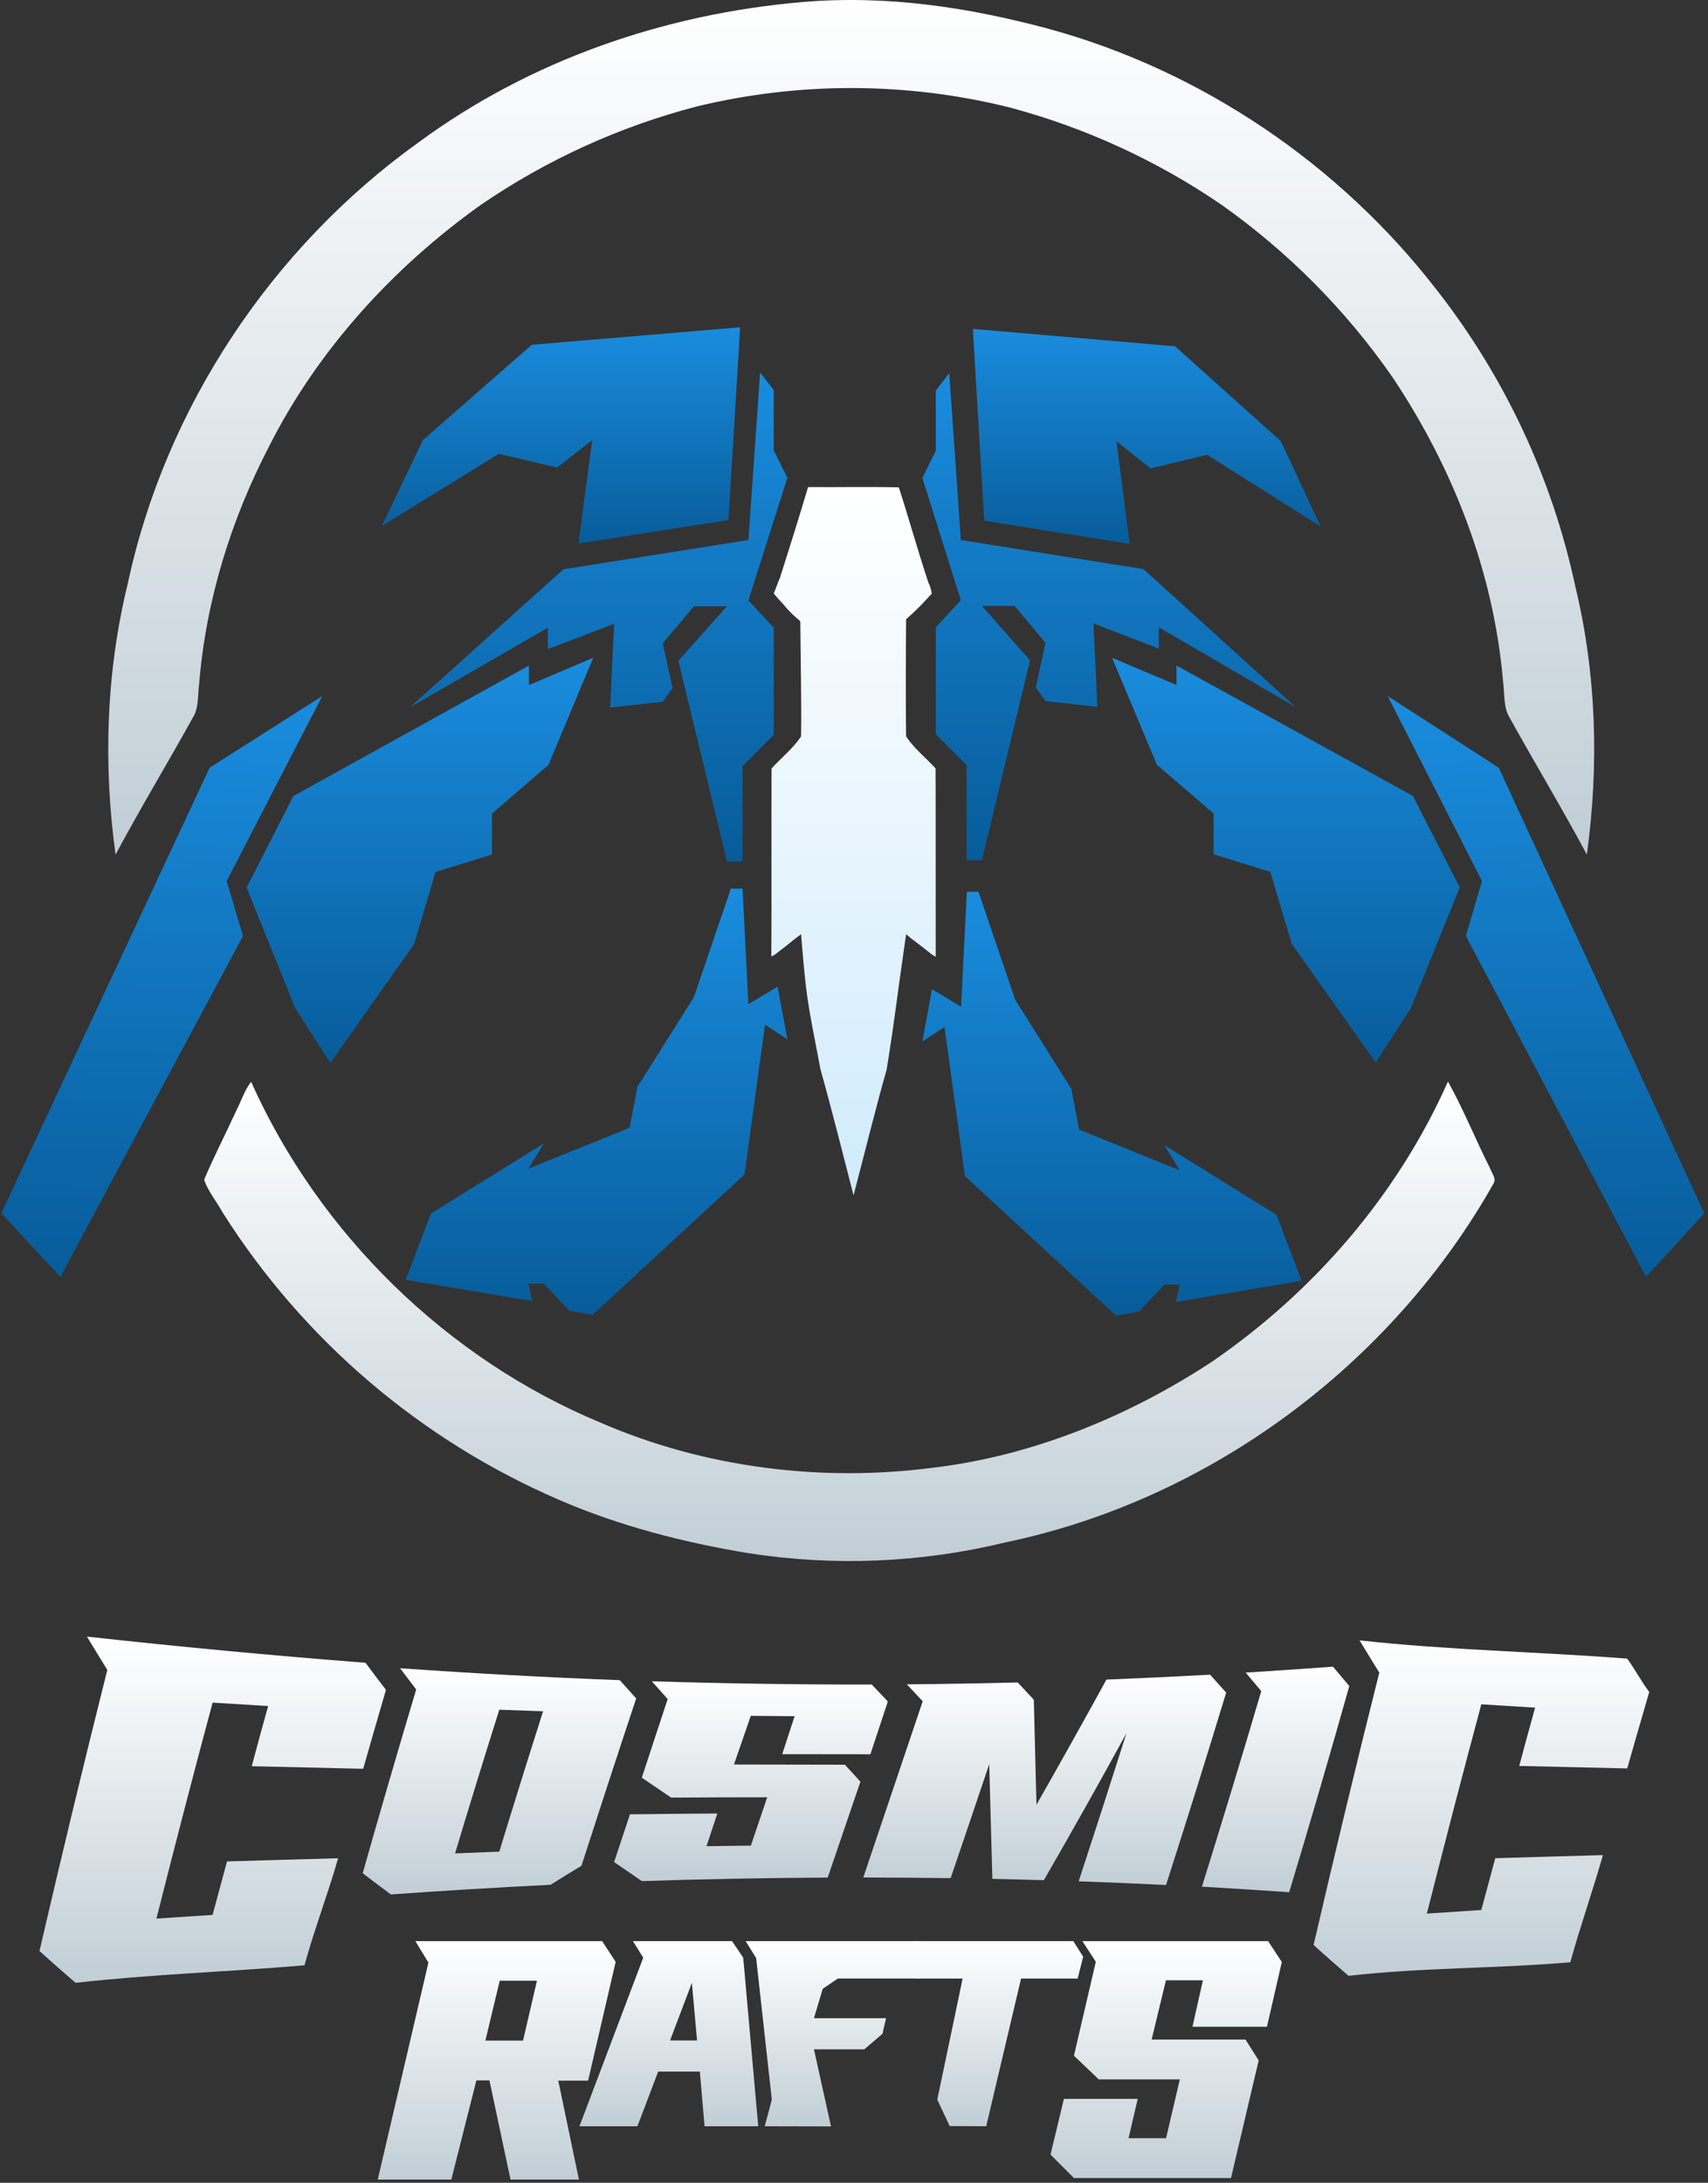 <svg width="173" height="221" viewBox="0 0 173 221" fill="none" xmlns="http://www.w3.org/2000/svg">
<rect x="0" y="0" width="173" height="221" fill="#333333" stroke="none"/>
<path d="M34.245 188.146C33.28 191.567 31.774 195.551 30.84 198.984C22.915 199.656 15.557 199.876 7.653 200.757C6.422 199.701 5.205 198.627 4 197.535C6.204 188.025 8.493 178.538 10.869 169.073C10.042 167.742 9.631 167.057 8.804 165.703C18.198 166.738 27.604 167.622 37.025 168.355C37.838 169.464 38.266 170.011 39.092 171.094C38.316 173.755 37.547 176.419 36.786 179.086C33.024 179.003 29.261 178.916 25.498 178.824C26.04 176.793 26.594 174.762 27.159 172.733L21.534 172.387C19.583 179.662 17.686 186.951 15.844 194.254L21.534 193.88C22.016 192.075 22.502 190.271 22.992 188.469C26.738 188.353 30.489 188.246 34.245 188.146Z" fill="url(#paint0_linear_691_46)"/>
<path d="M39.594 191.811C38.451 190.966 37.888 190.535 36.738 189.66C38.5 183.443 40.305 177.242 42.154 171.058C41.514 170.206 41.177 169.778 40.524 168.907C47.938 169.429 55.356 169.831 62.78 170.115C63.443 170.859 63.776 171.228 64.439 171.963C62.565 177.598 60.717 183.246 58.894 188.905C57.644 189.664 57.017 190.038 55.767 190.832C50.377 191.098 44.986 191.424 39.594 191.811ZM50.572 173.108C49.047 177.944 47.554 182.792 46.093 187.654C47.589 187.593 49.081 187.534 50.572 187.477C52.023 182.73 53.502 177.993 55.008 173.264C53.528 173.214 52.049 173.162 50.572 173.108Z" fill="url(#paint1_linear_691_46)"/>
<path d="M88.161 177.617C85.184 177.617 82.207 177.614 79.229 177.606C79.647 176.326 80.066 175.045 80.485 173.764C79.005 173.755 77.526 173.742 76.047 173.725C75.478 175.369 74.91 177.012 74.341 178.653C78.086 178.665 81.831 178.672 85.574 178.674C86.214 179.354 86.521 179.705 87.15 180.394C86.046 183.628 84.941 186.864 83.836 190.101C77.557 190.135 71.282 190.254 65.01 190.457C63.886 189.693 63.325 189.307 62.203 188.53C62.735 186.919 63.27 185.308 63.807 183.697C66.757 183.662 69.707 183.634 72.656 183.613L71.56 186.925L76.053 186.866C76.604 185.234 77.156 183.602 77.711 181.97C74.466 181.97 71.221 181.981 67.977 182.004C66.791 181.206 66.196 180.804 65.01 179.991C65.876 177.334 66.749 174.68 67.629 172.027C66.989 171.311 66.667 170.951 66.025 170.228C73.45 170.454 80.876 170.564 88.302 170.556L89.927 172.272L88.161 177.617Z" fill="url(#paint2_linear_691_46)"/>
<path d="M87.441 190.092C89.452 184.146 91.458 178.198 93.46 172.248L91.85 170.537C95.595 170.502 99.34 170.439 103.083 170.348C103.736 171.044 104.062 171.391 104.713 172.092L104.981 182.723C107.379 178.525 109.74 174.303 112.067 170.058C115.569 169.916 119.069 169.75 122.569 169.56C123.221 170.283 123.545 170.645 124.198 171.373C122.219 177.883 120.188 184.375 118.107 190.85C115.156 190.709 112.207 190.586 109.258 190.48C110.893 185.493 112.506 180.493 114.097 175.48C111.363 180.477 108.574 185.439 105.73 190.367C103.993 190.314 102.254 190.269 100.515 190.233L100.196 178.622C98.902 182.47 97.6 186.314 96.29 190.156C93.341 190.123 90.392 190.101 87.441 190.092Z" fill="url(#paint3_linear_691_46)"/>
<path d="M121.74 191.022C123.796 184.442 125.8 177.843 127.75 171.223C127.111 170.469 126.806 170.09 126.174 169.349C129.122 169.164 132.068 168.964 135.013 168.748C135.676 169.523 136.007 169.915 136.668 170.707C134.705 177.688 132.676 184.647 130.581 191.584C127.636 191.38 124.689 191.193 121.74 191.022Z" fill="url(#paint4_linear_691_46)"/>
<path d="M162.355 187.829C161.42 191.143 159.961 195.352 159.056 198.678C151.378 199.329 144.249 199.193 136.59 200.047C135.398 199.024 134.218 197.983 133.051 196.925C135.186 187.711 137.404 178.519 139.706 169.349C138.905 168.06 138.506 167.395 137.705 166.084C146.807 167.087 155.69 167.224 164.817 167.935C165.605 169.009 166.25 170.258 167.051 171.307C166.299 173.886 165.554 176.467 164.817 179.05C161.171 178.97 157.526 178.886 153.88 178.797C154.405 176.828 154.941 174.861 155.489 172.895L150.039 172.56C148.149 179.608 146.311 186.671 144.526 193.747L150.039 193.384C150.506 191.636 150.977 189.888 151.452 188.141C155.082 188.03 158.716 187.925 162.355 187.829Z" fill="url(#paint5_linear_691_46)"/>
<path d="M56.546 210.663L58.638 220.68H51.71L49.575 210.637H48.253L45.712 220.68H38.262L43.393 198.71L42.076 196.539H60.994L62.36 198.638L59.567 210.663H56.546ZM50.615 200.547L49.163 206.609H52.978L54.386 200.547H50.615Z" fill="url(#paint6_linear_691_46)"/>
<path d="M58.693 215.28L65.153 198.211L64.111 196.539H74.151L75.279 198.211L76.8 215.28H71.364L70.886 209.746H66.664L64.565 215.28H58.693ZM67.869 206.596H70.603L70.078 200.762L67.869 206.596Z" fill="url(#paint7_linear_691_46)"/>
<path d="M77.46 215.28L78.176 212.585L76.589 198.247L75.527 196.539H93.049L94.14 198.114L93.231 200.319H84.867L83.334 201.364L82.444 204.339H89.746L89.385 205.915L87.545 207.49H82.444L84.17 215.296L77.46 215.28Z" fill="url(#paint8_linear_691_46)"/>
<path d="M96.191 215.26L94.936 212.585L97.502 200.325H92.704L93.585 198.74L92.566 196.539H108.717L109.713 198.114L109.153 200.325H103.422L99.891 215.28L96.191 215.26Z" fill="url(#paint9_linear_691_46)"/>
<path d="M128.327 205.207H120.783L121.841 200.499H118.097L116.647 206.502H126.155L127.489 208.615L124.686 220.522H108.778L106.404 218.148L107.763 212.504H115.239L114.309 216.49H118.109L119.504 210.533H111.287L108.778 208.134L110.993 198.626L109.635 196.539H128.449L129.832 198.653L128.327 205.207Z" fill="url(#paint10_linear_691_46)"/>
<path d="M81.318 0.203C89.816 -0.513 98.078 0.728 106.263 2.933C121.722 7.167 135.701 16.659 145.489 29.313C152.401 38.132 157.213 48.407 159.557 59.36C161.71 68.266 161.967 77.467 160.732 86.528C158.177 81.761 155.371 77.122 152.753 72.388C152.282 71.356 152.392 70.035 152.237 68.921C151.264 57.858 147.191 47.401 141.05 38.199C136.336 31.414 130.472 25.502 123.722 20.732C117.156 16.239 109.871 12.9 102.179 10.858C91.823 8.298 81.001 8.266 70.63 10.766C62.801 12.793 55.386 16.166 48.715 20.733C39.847 27.041 32.206 35.412 27.28 45.144C23.361 52.678 20.836 60.893 20.159 69.367C20.039 70.335 20.114 71.496 19.683 72.388C17.065 77.12 14.259 81.76 11.703 86.529C10.453 77.37 10.741 68.066 12.946 59.07C16.759 41.242 27.553 25.059 42.358 14.442C53.715 6.076 67.303 1.404 81.318 0.203Z" fill="url(#paint11_linear_691_46)"/>
<path d="M25.436 109.534C32.331 124.929 45.277 137.594 60.876 144.06C71.364 148.603 83.193 150.084 94.505 148.603C104.557 147.419 114.374 143.391 122.794 137.847C133.122 130.747 141.558 120.981 146.662 109.505C148.233 112.312 149.441 115.35 150.894 118.223C151.042 118.668 151.553 119.287 151.324 119.744C140.992 138.132 122.554 151.845 101.854 156.162C93.302 158.241 84.423 158.609 75.729 157.243C69.217 156.166 62.715 154.492 56.645 151.865C42.599 145.811 30.711 135.661 22.539 122.745C21.956 121.656 21.049 120.611 20.678 119.437C21.67 117.087 22.855 114.807 23.915 112.485C24.423 111.514 24.759 110.393 25.436 109.534Z" fill="url(#paint12_linear_691_46)"/>
<path d="M91.041 49.346C87.978 49.27 84.911 49.341 81.848 49.316C80.906 52.472 79.983 55.42 78.983 58.559C78.739 59.07 78.739 59.198 78.372 60.093C79.106 60.987 78.949 60.689 79.717 61.626C80.328 62.264 80.328 62.264 81.061 62.903C81.09 66.847 81.188 70.606 81.14 74.55C80.351 75.773 79.12 76.729 78.15 77.81C78.121 84.151 78.167 90.49 78.128 96.831L78.422 96.7C80.206 95.356 80.083 95.356 81.14 94.589C81.672 100.977 81.672 100.85 83.11 108.295C84.302 112.516 85.352 116.785 86.454 121.03C87.57 116.79 88.611 112.518 89.805 108.3C90.717 102.638 90.595 102.766 91.776 94.589C92.673 95.356 92.795 95.356 94.45 96.689L94.777 96.861C94.765 90.507 94.787 84.159 94.765 77.808C93.795 76.725 92.565 75.773 91.776 74.552C91.727 70.602 91.747 66.648 91.776 62.701C93.406 61.242 93.651 60.859 94.384 60.093C94.262 59.454 94.139 59.198 94.017 58.943C93.853 58.432 93.937 58.687 93.895 58.559C92.868 55.43 92.05 52.467 91.041 49.346Z" fill="url(#paint13_linear_691_46)"/>
<path d="M21.235 77.729L32.636 70.479L22.959 89.207L24.614 94.767L6.113 129.282L0.137 122.84L21.235 77.729Z" fill="url(#paint14_linear_691_46)"/>
<path d="M151.808 77.729L140.561 70.479L150.107 89.207L148.475 94.767L166.726 129.282L172.621 122.84L151.808 77.729Z" fill="url(#paint15_linear_691_46)"/>
<path d="M24.98 89.871L29.714 80.601L53.577 67.388V69.36L60.086 66.599L55.55 77.446L49.83 82.376V86.518L44.111 88.293L41.941 95.59L33.461 107.62L29.911 102.098L24.98 89.871Z" fill="url(#paint16_linear_691_46)"/>
<path d="M147.855 89.849L143.107 80.588L119.165 67.387V69.357L112.635 66.599L117.186 77.436L122.924 82.361V86.499L128.663 88.272L130.839 95.563L139.347 107.582L142.909 102.065L147.855 89.849Z" fill="url(#paint17_linear_691_46)"/>
<path d="M57.071 57.637L41.49 71.64L55.493 63.554V65.723L62.198 63.159L61.804 71.64L67.129 71.048L68.115 69.667L67.129 65.131L70.284 61.384H73.637L68.707 66.906L73.637 87.22H75.215V77.556L78.37 74.401V63.554L75.806 60.792L79.751 48.368L78.37 45.607V39.493L76.99 37.718L75.806 54.679L57.071 57.637Z" fill="url(#paint18_linear_691_46)"/>
<path d="M115.82 57.622L131.205 71.57L117.378 63.516V65.677L110.756 63.123L111.146 71.57L105.888 70.981L104.914 69.606L105.888 65.087L102.772 61.355H99.461L104.33 66.855L99.461 87.089H97.903V77.463L94.787 74.32V63.516L97.319 60.766L93.424 48.389L94.787 45.639V39.549L96.15 37.781L97.319 54.676L115.82 57.622Z" fill="url(#paint19_linear_691_46)"/>
<path d="M73.783 52.66L58.597 55.026L59.977 44.574L56.428 47.335L50.511 45.954L38.678 53.251L42.819 44.574L53.864 34.91L74.966 33.135L73.783 52.66Z" fill="url(#paint20_linear_691_46)"/>
<path d="M99.688 52.718L114.427 55.072L113.087 44.676L116.533 47.422L122.275 46.049L133.76 53.307L129.74 44.676L119.021 35.065L98.54 33.3L99.688 52.718Z" fill="url(#paint21_linear_691_46)"/>
<path d="M75.211 89.971H74.028L70.28 100.974L64.561 110.046L63.772 114.188L53.517 118.329L55.094 115.765L43.656 122.865L41.092 129.571L53.911 131.74L53.517 129.965H55.094L57.658 132.726L60.025 133.121L75.408 118.921L77.486 103.739L79.747 105.221L78.761 99.896L75.802 101.671L75.211 89.971Z" fill="url(#paint22_linear_691_46)"/>
<path d="M97.931 90.292H99.107L102.831 101.232L108.516 110.253L109.3 114.371L119.494 118.489L117.926 115.94L129.295 122.999L131.844 129.667L119.102 131.824L119.494 130.059H117.926L115.377 132.804L113.025 133.196L97.735 119.077L95.669 103.981L93.422 105.456L94.402 100.161L97.343 101.926L97.931 90.292Z" fill="url(#paint23_linear_691_46)"/>
<defs>
<linearGradient id="paint0_linear_691_46" x1="21.546" y1="165.703" x2="21.546" y2="200.757" gradientUnits="userSpaceOnUse">
<stop stop-color="white"/>
<stop offset="1" stop-color="#C1CED6"/>
</linearGradient>
<linearGradient id="paint1_linear_691_46" x1="50.589" y1="168.907" x2="50.589" y2="191.811" gradientUnits="userSpaceOnUse">
<stop stop-color="white"/>
<stop offset="1" stop-color="#C1CED6"/>
</linearGradient>
<linearGradient id="paint2_linear_691_46" x1="76.065" y1="170.228" x2="76.065" y2="190.457" gradientUnits="userSpaceOnUse">
<stop stop-color="white"/>
<stop offset="1" stop-color="#C1CED6"/>
</linearGradient>
<linearGradient id="paint3_linear_691_46" x1="105.82" y1="169.56" x2="105.82" y2="190.85" gradientUnits="userSpaceOnUse">
<stop stop-color="white"/>
<stop offset="1" stop-color="#C1CED6"/>
</linearGradient>
<linearGradient id="paint4_linear_691_46" x1="129.204" y1="168.748" x2="129.204" y2="191.584" gradientUnits="userSpaceOnUse">
<stop stop-color="white"/>
<stop offset="1" stop-color="#C1CED6"/>
</linearGradient>
<linearGradient id="paint5_linear_691_46" x1="150.051" y1="166.084" x2="150.051" y2="200.047" gradientUnits="userSpaceOnUse">
<stop stop-color="white"/>
<stop offset="1" stop-color="#C1CED6"/>
</linearGradient>
<linearGradient id="paint6_linear_691_46" x1="50.311" y1="196.539" x2="50.311" y2="220.68" gradientUnits="userSpaceOnUse">
<stop stop-color="white"/>
<stop offset="1" stop-color="#C1CED6"/>
</linearGradient>
<linearGradient id="paint7_linear_691_46" x1="67.747" y1="196.539" x2="67.747" y2="215.28" gradientUnits="userSpaceOnUse">
<stop stop-color="white"/>
<stop offset="1" stop-color="#C1CED6"/>
</linearGradient>
<linearGradient id="paint8_linear_691_46" x1="84.834" y1="196.539" x2="84.834" y2="215.296" gradientUnits="userSpaceOnUse">
<stop stop-color="white"/>
<stop offset="1" stop-color="#C1CED6"/>
</linearGradient>
<linearGradient id="paint9_linear_691_46" x1="101.14" y1="196.539" x2="101.14" y2="215.28" gradientUnits="userSpaceOnUse">
<stop stop-color="white"/>
<stop offset="1" stop-color="#C1CED6"/>
</linearGradient>
<linearGradient id="paint10_linear_691_46" x1="118.118" y1="196.539" x2="118.118" y2="220.522" gradientUnits="userSpaceOnUse">
<stop stop-color="white"/>
<stop offset="1" stop-color="#C1CED6"/>
</linearGradient>
<linearGradient id="paint11_linear_691_46" x1="86.219" y1="0" x2="86.219" y2="86.529" gradientUnits="userSpaceOnUse">
<stop stop-color="white"/>
<stop offset="1" stop-color="#C1CED6"/>
</linearGradient>
<linearGradient id="paint12_linear_691_46" x1="86.03" y1="109.505" x2="86.03" y2="158.051" gradientUnits="userSpaceOnUse">
<stop stop-color="white"/>
<stop offset="1" stop-color="#C1CED6"/>
</linearGradient>
<linearGradient id="paint13_linear_691_46" x1="86.453" y1="49.31" x2="86.453" y2="121.03" gradientUnits="userSpaceOnUse">
<stop stop-color="white"/>
<stop offset="1" stop-color="#D0EBFC"/>
</linearGradient>
<linearGradient id="paint14_linear_691_46" x1="16.96" y1="70.14" x2="15.676" y2="129.489" gradientUnits="userSpaceOnUse">
<stop stop-color="#1A8CDE"/>
<stop offset="1" stop-color="#075C9A"/>
</linearGradient>
<linearGradient id="paint15_linear_691_46" x1="156.025" y1="70.14" x2="157.327" y2="129.489" gradientUnits="userSpaceOnUse">
<stop stop-color="#1A8CDE"/>
<stop offset="1" stop-color="#075C9A"/>
</linearGradient>
<linearGradient id="paint16_linear_691_46" x1="42.533" y1="66.599" x2="42.533" y2="107.62" gradientUnits="userSpaceOnUse">
<stop stop-color="#1A8CDE"/>
<stop offset="1" stop-color="#075C9A"/>
</linearGradient>
<linearGradient id="paint17_linear_691_46" x1="130.245" y1="66.599" x2="130.245" y2="107.582" gradientUnits="userSpaceOnUse">
<stop stop-color="#1A8CDE"/>
<stop offset="1" stop-color="#075C9A"/>
</linearGradient>
<linearGradient id="paint18_linear_691_46" x1="60.621" y1="37.718" x2="60.621" y2="87.22" gradientUnits="userSpaceOnUse">
<stop stop-color="#1A8CDE"/>
<stop offset="1" stop-color="#075C9A"/>
</linearGradient>
<linearGradient id="paint19_linear_691_46" x1="112.314" y1="37.781" x2="112.314" y2="87.089" gradientUnits="userSpaceOnUse">
<stop stop-color="#1A8CDE"/>
<stop offset="1" stop-color="#075C9A"/>
</linearGradient>
<linearGradient id="paint20_linear_691_46" x1="56.822" y1="33.135" x2="56.822" y2="55.026" gradientUnits="userSpaceOnUse">
<stop stop-color="#1A8CDE"/>
<stop offset="1" stop-color="#075C9A"/>
</linearGradient>
<linearGradient id="paint21_linear_691_46" x1="116.15" y1="33.3" x2="116.15" y2="55.072" gradientUnits="userSpaceOnUse">
<stop stop-color="#1A8CDE"/>
<stop offset="1" stop-color="#075C9A"/>
</linearGradient>
<linearGradient id="paint22_linear_691_46" x1="60.419" y1="89.971" x2="60.419" y2="133.121" gradientUnits="userSpaceOnUse">
<stop stop-color="#1A8CDE"/>
<stop offset="1" stop-color="#075C9A"/>
</linearGradient>
<linearGradient id="paint23_linear_691_46" x1="112.633" y1="90.292" x2="112.633" y2="133.196" gradientUnits="userSpaceOnUse">
<stop stop-color="#1A8CDE"/>
<stop offset="1" stop-color="#075C9A"/>
</linearGradient>
</defs>
</svg>
